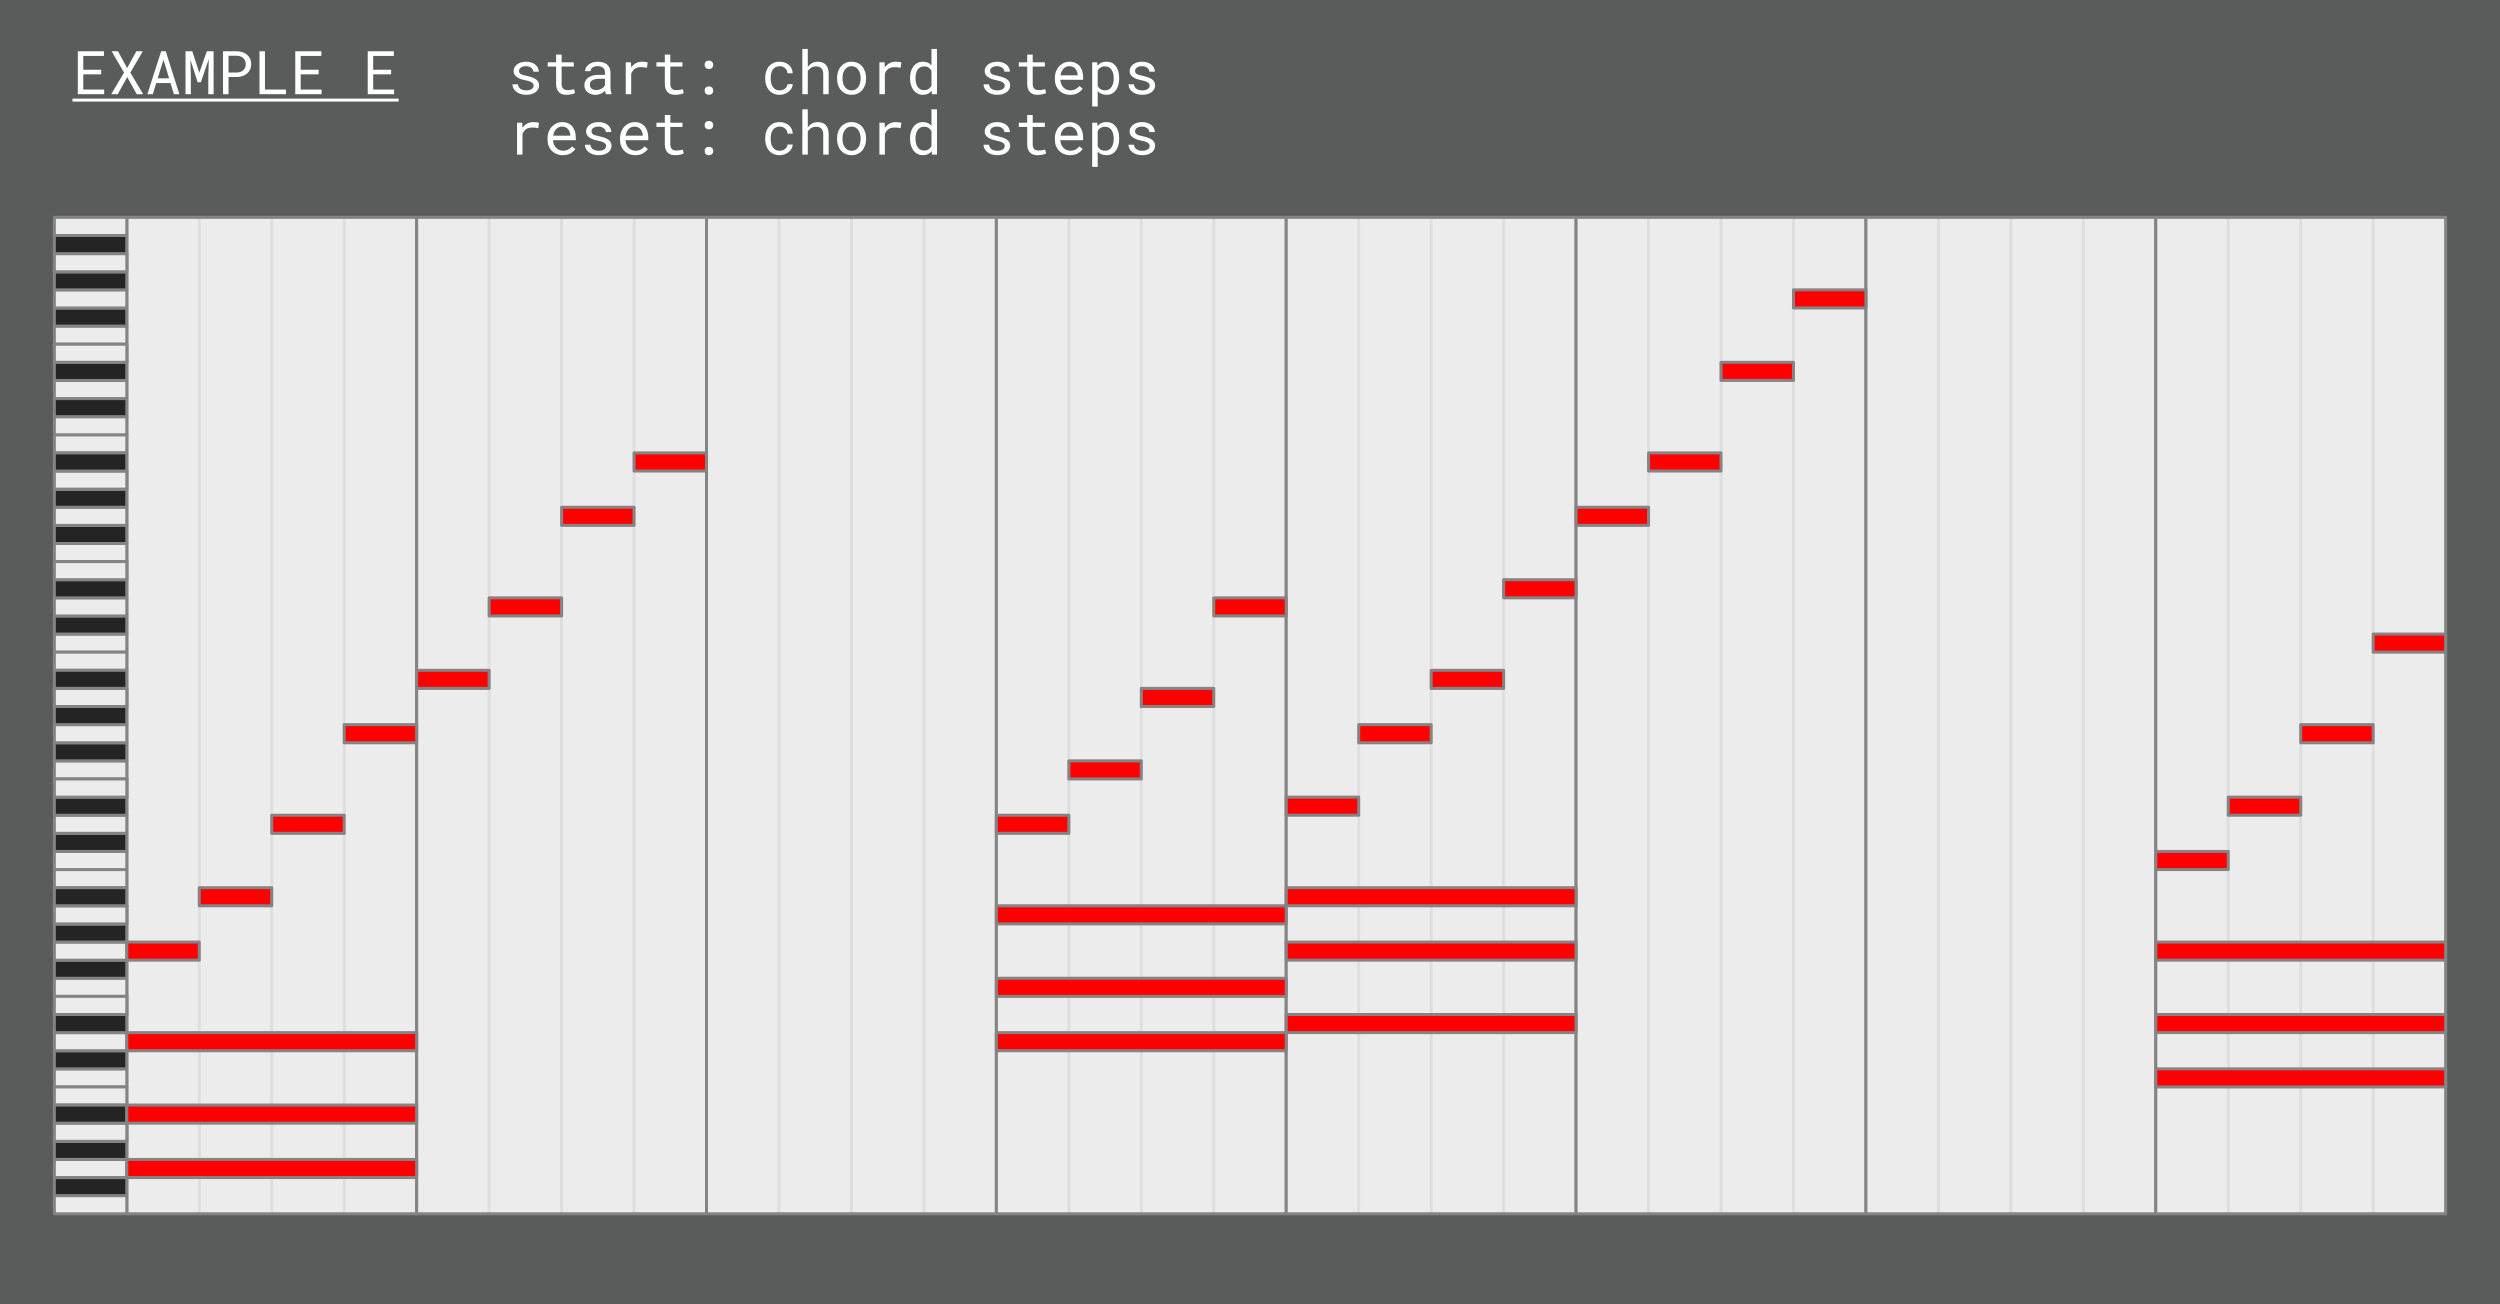 <?xml version="1.0" encoding="UTF-8" standalone="no"?>
<!DOCTYPE svg PUBLIC "-//W3C//DTD SVG 1.1//EN" "http://www.w3.org/Graphics/SVG/1.1/DTD/svg11.dtd">
<svg width="100%" height="100%" viewBox="0 0 414 216" version="1.1" xmlns="http://www.w3.org/2000/svg" xmlns:xlink="http://www.w3.org/1999/xlink" xml:space="preserve" xmlns:serif="http://www.serif.com/" style="fill-rule:evenodd;clip-rule:evenodd;stroke-linecap:round;stroke-linejoin:round;stroke-miterlimit:1.5;">
    <rect id="background--Rectangle-" serif:id="background (Rectangle)" x="-0" y="-0" width="414" height="216" style="fill:rgb(90,92,92);"/>
    <g id="Piano-grid" serif:id="Piano/grid">
        <g id="grid">
            <rect x="21" y="36" width="48" height="165" style="fill:rgb(236,236,236);stroke:rgb(133,132,132);stroke-width:0.5px;"/>
            <rect x="69" y="36" width="48" height="165" style="fill:rgb(236,236,236);stroke:rgb(133,132,132);stroke-width:0.5px;"/>
            <rect x="117" y="36" width="48" height="165" style="fill:rgb(236,236,236);stroke:rgb(133,132,132);stroke-width:0.5px;"/>
            <rect x="165" y="36" width="48" height="165" style="fill:rgb(236,236,236);stroke:rgb(133,132,132);stroke-width:0.5px;"/>
            <rect x="213" y="36" width="48" height="165" style="fill:rgb(236,236,236);stroke:rgb(133,132,132);stroke-width:0.5px;"/>
            <rect x="261" y="36" width="48" height="165" style="fill:rgb(236,236,236);stroke:rgb(133,132,132);stroke-width:0.5px;"/>
            <rect x="309" y="36" width="48" height="165" style="fill:rgb(236,236,236);stroke:rgb(133,132,132);stroke-width:0.5px;"/>
            <rect x="357" y="36" width="48" height="165" style="fill:rgb(236,236,236);stroke:rgb(133,132,132);stroke-width:0.5px;"/>
            <path d="M33,36L33,201" style="fill:none;stroke:rgb(133,132,132);stroke-opacity:0.14;stroke-width:0.5px;"/>
            <path d="M81,36L81,201" style="fill:none;stroke:rgb(133,132,132);stroke-opacity:0.14;stroke-width:0.5px;"/>
            <path d="M129,36L129,201" style="fill:none;stroke:rgb(133,132,132);stroke-opacity:0.14;stroke-width:0.5px;"/>
            <path d="M177,36L177,201" style="fill:none;stroke:rgb(133,132,132);stroke-opacity:0.14;stroke-width:0.5px;"/>
            <path d="M225,36L225,201" style="fill:none;stroke:rgb(133,132,132);stroke-opacity:0.14;stroke-width:0.5px;"/>
            <path d="M273,36L273,201" style="fill:none;stroke:rgb(133,132,132);stroke-opacity:0.14;stroke-width:0.5px;"/>
            <path d="M321,36L321,201" style="fill:none;stroke:rgb(133,132,132);stroke-opacity:0.14;stroke-width:0.5px;"/>
            <path d="M369,36L369,201" style="fill:none;stroke:rgb(133,132,132);stroke-opacity:0.14;stroke-width:0.5px;"/>
            <path d="M45,36L45,201" style="fill:none;stroke:rgb(133,132,132);stroke-opacity:0.14;stroke-width:0.5px;"/>
            <path d="M93,36L93,201" style="fill:none;stroke:rgb(133,132,132);stroke-opacity:0.14;stroke-width:0.5px;"/>
            <path d="M141,36L141,201" style="fill:none;stroke:rgb(133,132,132);stroke-opacity:0.14;stroke-width:0.5px;"/>
            <path d="M189,36L189,201" style="fill:none;stroke:rgb(133,132,132);stroke-opacity:0.14;stroke-width:0.5px;"/>
            <path d="M237,36L237,201" style="fill:none;stroke:rgb(133,132,132);stroke-opacity:0.14;stroke-width:0.5px;"/>
            <path d="M285,36L285,201" style="fill:none;stroke:rgb(133,132,132);stroke-opacity:0.14;stroke-width:0.5px;"/>
            <path d="M333,36L333,201" style="fill:none;stroke:rgb(133,132,132);stroke-opacity:0.14;stroke-width:0.5px;"/>
            <path d="M381,36L381,201" style="fill:none;stroke:rgb(133,132,132);stroke-opacity:0.14;stroke-width:0.5px;"/>
            <path d="M57,36L57,201" style="fill:none;stroke:rgb(133,132,132);stroke-opacity:0.14;stroke-width:0.5px;"/>
            <path d="M105,36L105,201" style="fill:none;stroke:rgb(133,132,132);stroke-opacity:0.14;stroke-width:0.5px;"/>
            <path d="M153,36L153,201" style="fill:none;stroke:rgb(133,132,132);stroke-opacity:0.14;stroke-width:0.5px;"/>
            <path d="M201,36L201,201" style="fill:none;stroke:rgb(133,132,132);stroke-opacity:0.14;stroke-width:0.5px;"/>
            <path d="M249,36L249,201" style="fill:none;stroke:rgb(133,132,132);stroke-opacity:0.14;stroke-width:0.5px;"/>
            <path d="M297,36L297,201" style="fill:none;stroke:rgb(133,132,132);stroke-opacity:0.14;stroke-width:0.5px;"/>
            <path d="M345,36L345,201" style="fill:none;stroke:rgb(133,132,132);stroke-opacity:0.14;stroke-width:0.5px;"/>
            <path d="M393,36L393,201" style="fill:none;stroke:rgb(133,132,132);stroke-opacity:0.14;stroke-width:0.5px;"/>
        </g>
        <g id="piano-roll" serif:id="piano roll">
            <rect x="9" y="105" width="12" height="3" style="fill:rgb(236,236,236);stroke:rgb(133,132,132);stroke-width:0.5px;"/>
            <rect x="9" y="102" width="12" height="3" style="fill:rgb(36,36,36);stroke:rgb(133,132,132);stroke-width:0.5px;"/>
            <rect x="9" y="99" width="12" height="3" style="fill:rgb(236,236,236);stroke:rgb(133,132,132);stroke-width:0.5px;"/>
            <rect x="9" y="93" width="12" height="3" style="fill:rgb(236,236,236);stroke:rgb(133,132,132);stroke-width:0.5px;"/>
            <rect x="9" y="96" width="12" height="3" style="fill:rgb(36,36,36);stroke:rgb(133,132,132);stroke-width:0.5px;"/>
            <rect x="9" y="90" width="12" height="3" style="fill:rgb(236,236,236);stroke:rgb(133,132,132);stroke-width:0.5px;"/>
            <rect x="9" y="87" width="12" height="3" style="fill:rgb(36,36,36);stroke:rgb(133,132,132);stroke-width:0.5px;"/>
            <rect x="9" y="84" width="12" height="3" style="fill:rgb(236,236,236);stroke:rgb(133,132,132);stroke-width:0.5px;"/>
            <rect x="9" y="81" width="12" height="3" style="fill:rgb(36,36,36);stroke:rgb(133,132,132);stroke-width:0.5px;"/>
            <rect x="9" y="78" width="12" height="3" style="fill:rgb(236,236,236);stroke:rgb(133,132,132);stroke-width:0.5px;"/>
            <rect x="9" y="93" width="12" height="3" style="fill:rgb(236,236,236);stroke:rgb(133,132,132);stroke-width:0.5px;"/>
            <rect x="9" y="78" width="12" height="3" style="fill:rgb(236,236,236);stroke:rgb(133,132,132);stroke-width:0.5px;"/>
            <rect x="9" y="72" width="12" height="3" style="fill:rgb(236,236,236);stroke:rgb(133,132,132);stroke-width:0.5px;"/>
            <rect x="9" y="75" width="12" height="3" style="fill:rgb(36,36,36);stroke:rgb(133,132,132);stroke-width:0.5px;"/>
            <rect x="9" y="69" width="12" height="3" style="fill:rgb(236,236,236);stroke:rgb(133,132,132);stroke-width:0.5px;"/>
            <rect x="9" y="66" width="12" height="3" style="fill:rgb(36,36,36);stroke:rgb(133,132,132);stroke-width:0.5px;"/>
            <rect x="9" y="63" width="12" height="3" style="fill:rgb(236,236,236);stroke:rgb(133,132,132);stroke-width:0.5px;"/>
            <rect x="9" y="57" width="12" height="3" style="fill:rgb(236,236,236);stroke:rgb(133,132,132);stroke-width:0.5px;"/>
            <rect x="9" y="60" width="12" height="3" style="fill:rgb(36,36,36);stroke:rgb(133,132,132);stroke-width:0.5px;"/>
            <rect x="9" y="54" width="12" height="3" style="fill:rgb(236,236,236);stroke:rgb(133,132,132);stroke-width:0.5px;"/>
            <rect x="9" y="51" width="12" height="3" style="fill:rgb(36,36,36);stroke:rgb(133,132,132);stroke-width:0.5px;"/>
            <rect x="9" y="48" width="12" height="3" style="fill:rgb(236,236,236);stroke:rgb(133,132,132);stroke-width:0.5px;"/>
            <rect x="9" y="45" width="12" height="3" style="fill:rgb(36,36,36);stroke:rgb(133,132,132);stroke-width:0.5px;"/>
            <rect x="9" y="42" width="12" height="3" style="fill:rgb(236,236,236);stroke:rgb(133,132,132);stroke-width:0.5px;"/>
            <rect x="9" y="57" width="12" height="3" style="fill:rgb(236,236,236);stroke:rgb(133,132,132);stroke-width:0.5px;"/>
            <rect x="9" y="42" width="12" height="3" style="fill:rgb(236,236,236);stroke:rgb(133,132,132);stroke-width:0.5px;"/>
            <rect x="9" y="36" width="12" height="3" style="fill:rgb(236,236,236);stroke:rgb(133,132,132);stroke-width:0.5px;"/>
            <rect x="9" y="39" width="12" height="3" style="fill:rgb(36,36,36);stroke:rgb(133,132,132);stroke-width:0.5px;"/>
            <rect x="9" y="177" width="12" height="3" style="fill:rgb(236,236,236);stroke:rgb(133,132,132);stroke-width:0.5px;"/>
            <rect x="9" y="174" width="12" height="3" style="fill:rgb(36,36,36);stroke:rgb(133,132,132);stroke-width:0.5px;"/>
            <rect x="9" y="171" width="12" height="3" style="fill:rgb(236,236,236);stroke:rgb(133,132,132);stroke-width:0.5px;"/>
            <rect x="9" y="165" width="12" height="3" style="fill:rgb(236,236,236);stroke:rgb(133,132,132);stroke-width:0.5px;"/>
            <rect x="9" y="168" width="12" height="3" style="fill:rgb(36,36,36);stroke:rgb(133,132,132);stroke-width:0.5px;"/>
            <rect x="9" y="162" width="12" height="3" style="fill:rgb(236,236,236);stroke:rgb(133,132,132);stroke-width:0.5px;"/>
            <rect x="9" y="159" width="12" height="3" style="fill:rgb(36,36,36);stroke:rgb(133,132,132);stroke-width:0.5px;"/>
            <rect x="9" y="156" width="12" height="3" style="fill:rgb(236,236,236);stroke:rgb(133,132,132);stroke-width:0.5px;"/>
            <rect x="9" y="153" width="12" height="3" style="fill:rgb(36,36,36);stroke:rgb(133,132,132);stroke-width:0.5px;"/>
            <rect x="9" y="150" width="12" height="3" style="fill:rgb(236,236,236);stroke:rgb(133,132,132);stroke-width:0.5px;"/>
            <rect x="9" y="165" width="12" height="3" style="fill:rgb(236,236,236);stroke:rgb(133,132,132);stroke-width:0.5px;"/>
            <rect x="9" y="150" width="12" height="3" style="fill:rgb(236,236,236);stroke:rgb(133,132,132);stroke-width:0.5px;"/>
            <rect x="9" y="144" width="12" height="3" style="fill:rgb(236,236,236);stroke:rgb(133,132,132);stroke-width:0.5px;"/>
            <rect x="9" y="147" width="12" height="3" style="fill:rgb(36,36,36);stroke:rgb(133,132,132);stroke-width:0.5px;"/>
            <rect x="9" y="141" width="12" height="3" style="fill:rgb(236,236,236);stroke:rgb(133,132,132);stroke-width:0.5px;"/>
            <rect x="9" y="138" width="12" height="3" style="fill:rgb(36,36,36);stroke:rgb(133,132,132);stroke-width:0.5px;"/>
            <rect x="9" y="135" width="12" height="3" style="fill:rgb(236,236,236);stroke:rgb(133,132,132);stroke-width:0.5px;"/>
            <rect x="9" y="129" width="12" height="3" style="fill:rgb(236,236,236);stroke:rgb(133,132,132);stroke-width:0.5px;"/>
            <rect x="9" y="132" width="12" height="3" style="fill:rgb(36,36,36);stroke:rgb(133,132,132);stroke-width:0.5px;"/>
            <rect x="9" y="126" width="12" height="3" style="fill:rgb(236,236,236);stroke:rgb(133,132,132);stroke-width:0.5px;"/>
            <rect x="9" y="123" width="12" height="3" style="fill:rgb(36,36,36);stroke:rgb(133,132,132);stroke-width:0.5px;"/>
            <rect x="9" y="120" width="12" height="3" style="fill:rgb(236,236,236);stroke:rgb(133,132,132);stroke-width:0.5px;"/>
            <rect x="9" y="117" width="12" height="3" style="fill:rgb(36,36,36);stroke:rgb(133,132,132);stroke-width:0.5px;"/>
            <rect x="9" y="114" width="12" height="3" style="fill:rgb(236,236,236);stroke:rgb(133,132,132);stroke-width:0.5px;"/>
            <rect x="9" y="129" width="12" height="3" style="fill:rgb(236,236,236);stroke:rgb(133,132,132);stroke-width:0.5px;"/>
            <rect x="9" y="114" width="12" height="3" style="fill:rgb(236,236,236);stroke:rgb(133,132,132);stroke-width:0.5px;"/>
            <rect x="9" y="108" width="12" height="3" style="fill:rgb(236,236,236);stroke:rgb(133,132,132);stroke-width:0.5px;"/>
            <rect x="9" y="111" width="12" height="3" style="fill:rgb(36,36,36);stroke:rgb(133,132,132);stroke-width:0.5px;"/>
            <rect x="9" y="198" width="12" height="3" style="fill:rgb(236,236,236);stroke:rgb(133,132,132);stroke-width:0.5px;"/>
            <rect x="9" y="195" width="12" height="3" style="fill:rgb(36,36,36);stroke:rgb(133,132,132);stroke-width:0.5px;"/>
            <rect x="9" y="192" width="12" height="3" style="fill:rgb(236,236,236);stroke:rgb(133,132,132);stroke-width:0.5px;"/>
            <rect x="9" y="189" width="12" height="3" style="fill:rgb(36,36,36);stroke:rgb(133,132,132);stroke-width:0.5px;"/>
            <rect x="9" y="186" width="12" height="3" style="fill:rgb(236,236,236);stroke:rgb(133,132,132);stroke-width:0.5px;"/>
            <rect x="9" y="186" width="12" height="3" style="fill:rgb(236,236,236);stroke:rgb(133,132,132);stroke-width:0.5px;"/>
            <rect x="9" y="180" width="12" height="3" style="fill:rgb(236,236,236);stroke:rgb(133,132,132);stroke-width:0.5px;"/>
            <rect x="9" y="183" width="12" height="3" style="fill:rgb(36,36,36);stroke:rgb(133,132,132);stroke-width:0.5px;"/>
        </g>
    </g>
    <g id="E-chord-chord" serif:id="E chord/chord">
        <rect x="21" y="192" width="48" height="3" style="fill:rgb(255,0,0);stroke:rgb(133,132,132);stroke-width:0.5px;"/>
        <rect x="165" y="171" width="48" height="3" style="fill:rgb(255,0,0);stroke:rgb(133,132,132);stroke-width:0.5px;"/>
        <rect x="357" y="177" width="48" height="3" style="fill:rgb(255,0,0);stroke:rgb(133,132,132);stroke-width:0.5px;"/>
        <rect x="213" y="168" width="48" height="3" style="fill:rgb(255,0,0);stroke:rgb(133,132,132);stroke-width:0.5px;"/>
        <rect x="21" y="183" width="48" height="3" style="fill:rgb(255,0,0);stroke:rgb(133,132,132);stroke-width:0.5px;"/>
        <rect x="165" y="162" width="48" height="3" style="fill:rgb(255,0,0);stroke:rgb(133,132,132);stroke-width:0.5px;"/>
        <rect x="357" y="168" width="48" height="3" style="fill:rgb(255,0,0);stroke:rgb(133,132,132);stroke-width:0.5px;"/>
        <rect x="213" y="156" width="48" height="3" style="fill:rgb(255,0,0);stroke:rgb(133,132,132);stroke-width:0.5px;"/>
        <rect x="21" y="171" width="48" height="3" style="fill:rgb(255,0,0);stroke:rgb(133,132,132);stroke-width:0.5px;"/>
        <rect x="21" y="156" width="12" height="3" style="fill:rgb(255,0,0);stroke:rgb(133,132,132);stroke-width:0.5px;"/>
        <rect x="69" y="111" width="12" height="3" style="fill:rgb(255,0,0);stroke:rgb(133,132,132);stroke-width:0.5px;"/>
        <rect x="261" y="84" width="12" height="3" style="fill:rgb(255,0,0);stroke:rgb(133,132,132);stroke-width:0.5px;"/>
        <rect x="33" y="147" width="12" height="3" style="fill:rgb(255,0,0);stroke:rgb(133,132,132);stroke-width:0.5px;"/>
        <rect x="81" y="99" width="12" height="3" style="fill:rgb(255,0,0);stroke:rgb(133,132,132);stroke-width:0.5px;"/>
        <rect x="273" y="75" width="12" height="3" style="fill:rgb(255,0,0);stroke:rgb(133,132,132);stroke-width:0.5px;"/>
        <rect x="45" y="135" width="12" height="3" style="fill:rgb(255,0,0);stroke:rgb(133,132,132);stroke-width:0.5px;"/>
        <rect x="93" y="84" width="12" height="3" style="fill:rgb(255,0,0);stroke:rgb(133,132,132);stroke-width:0.5px;"/>
        <rect x="285" y="60" width="12" height="3" style="fill:rgb(255,0,0);stroke:rgb(133,132,132);stroke-width:0.5px;"/>
        <rect x="57" y="120" width="12" height="3" style="fill:rgb(255,0,0);stroke:rgb(133,132,132);stroke-width:0.5px;"/>
        <rect x="105" y="75" width="12" height="3" style="fill:rgb(255,0,0);stroke:rgb(133,132,132);stroke-width:0.5px;"/>
        <rect x="297" y="48" width="12" height="3" style="fill:rgb(255,0,0);stroke:rgb(133,132,132);stroke-width:0.5px;"/>
        <rect x="165" y="135" width="12" height="3" style="fill:rgb(255,0,0);stroke:rgb(133,132,132);stroke-width:0.5px;"/>
        <rect x="177" y="126" width="12" height="3" style="fill:rgb(255,0,0);stroke:rgb(133,132,132);stroke-width:0.5px;"/>
        <rect x="189" y="114" width="12" height="3" style="fill:rgb(255,0,0);stroke:rgb(133,132,132);stroke-width:0.5px;"/>
        <rect x="201" y="99" width="12" height="3" style="fill:rgb(255,0,0);stroke:rgb(133,132,132);stroke-width:0.5px;"/>
        <rect x="213" y="132" width="12" height="3" style="fill:rgb(255,0,0);stroke:rgb(133,132,132);stroke-width:0.5px;"/>
        <rect x="225" y="120" width="12" height="3" style="fill:rgb(255,0,0);stroke:rgb(133,132,132);stroke-width:0.5px;"/>
        <rect x="237" y="111" width="12" height="3" style="fill:rgb(255,0,0);stroke:rgb(133,132,132);stroke-width:0.5px;"/>
        <rect x="249" y="96" width="12" height="3" style="fill:rgb(255,0,0);stroke:rgb(133,132,132);stroke-width:0.5px;"/>
        <rect x="357" y="141" width="12" height="3" style="fill:rgb(255,0,0);stroke:rgb(133,132,132);stroke-width:0.5px;"/>
        <rect x="369" y="132" width="12" height="3" style="fill:rgb(255,0,0);stroke:rgb(133,132,132);stroke-width:0.5px;"/>
        <rect x="381" y="120" width="12" height="3" style="fill:rgb(255,0,0);stroke:rgb(133,132,132);stroke-width:0.5px;"/>
        <rect x="393" y="105" width="12" height="3" style="fill:rgb(255,0,0);stroke:rgb(133,132,132);stroke-width:0.5px;"/>
        <rect x="165" y="150" width="48" height="3" style="fill:rgb(255,0,0);stroke:rgb(133,132,132);stroke-width:0.5px;"/>
        <rect x="357" y="156" width="48" height="3" style="fill:rgb(255,0,0);stroke:rgb(133,132,132);stroke-width:0.5px;"/>
        <rect x="213" y="147" width="48" height="3" style="fill:rgb(255,0,0);stroke:rgb(133,132,132);stroke-width:0.5px;"/>
        <g transform="matrix(1,0,0,1,30.635,-177.873)">
            <g transform="matrix(10,0,0,10,-18.635,193.473)">
                <path d="M0.476,-0.329L0.476,-0.405L0.179,-0.405L0.179,-0.634L0.521,-0.634L0.521,-0.711L0.089,-0.711L0.089,-0L0.525,-0L0.525,-0.077L0.179,-0.077L0.179,-0.329L0.476,-0.329Z" style="fill:white;fill-rule:nonzero;"/>
            </g>
            <g transform="matrix(10,0,0,10,-12.634,193.473)">
                <path d="M0.305,-0.432L0.154,-0.711L0.048,-0.711L0.254,-0.358L0.042,-0L0.149,-0L0.307,-0.284L0.464,-0L0.57,-0L0.358,-0.358L0.565,-0.711L0.458,-0.711L0.305,-0.432Z" style="fill:white;fill-rule:nonzero;"/>
            </g>
            <g transform="matrix(10,0,0,10,-6.633,193.473)">
                <path d="M0.424,-0.184L0.48,-0L0.57,-0L0.345,-0.711L0.269,-0.711L0.04,-0L0.13,-0L0.187,-0.184L0.424,-0.184ZM0.211,-0.263L0.307,-0.571L0.4,-0.263L0.211,-0.263Z" style="fill:white;fill-rule:nonzero;"/>
            </g>
            <g transform="matrix(10,0,0,10,-0.632,193.473)">
                <path d="M0.184,-0.711L0.072,-0.711L0.072,-0L0.16,-0L0.16,-0.284L0.153,-0.57L0.273,-0.198L0.325,-0.198L0.457,-0.581L0.449,-0.284L0.449,-0L0.537,-0L0.537,-0.711L0.425,-0.711L0.3,-0.355L0.184,-0.711Z" style="fill:white;fill-rule:nonzero;"/>
            </g>
            <g transform="matrix(10,0,0,10,5.369,193.473)">
                <path d="M0.184,-0.285L0.324,-0.285C0.356,-0.285 0.386,-0.29 0.414,-0.3C0.443,-0.309 0.468,-0.323 0.489,-0.341C0.511,-0.359 0.528,-0.381 0.54,-0.407C0.553,-0.433 0.559,-0.463 0.559,-0.498C0.559,-0.532 0.553,-0.562 0.54,-0.588C0.528,-0.615 0.511,-0.637 0.489,-0.655C0.468,-0.673 0.443,-0.686 0.414,-0.696C0.386,-0.705 0.356,-0.71 0.324,-0.711L0.093,-0.711L0.093,-0L0.184,-0L0.184,-0.285ZM0.184,-0.359L0.184,-0.637L0.324,-0.637C0.345,-0.636 0.364,-0.633 0.382,-0.626C0.399,-0.62 0.415,-0.611 0.428,-0.599C0.44,-0.587 0.45,-0.572 0.458,-0.555C0.465,-0.537 0.469,-0.518 0.469,-0.497C0.469,-0.475 0.465,-0.456 0.458,-0.439C0.45,-0.422 0.44,-0.408 0.427,-0.396C0.414,-0.385 0.399,-0.376 0.381,-0.369C0.364,-0.363 0.345,-0.36 0.324,-0.359L0.184,-0.359Z" style="fill:white;fill-rule:nonzero;"/>
            </g>
            <g transform="matrix(10,0,0,10,11.37,193.473)">
                <path d="M0.187,-0.077L0.187,-0.711L0.097,-0.711L0.097,-0L0.535,-0L0.535,-0.077L0.187,-0.077Z" style="fill:white;fill-rule:nonzero;"/>
            </g>
            <g transform="matrix(10,0,0,10,17.371,193.473)">
                <path d="M0.476,-0.329L0.476,-0.405L0.179,-0.405L0.179,-0.634L0.521,-0.634L0.521,-0.711L0.089,-0.711L0.089,-0L0.525,-0L0.525,-0.077L0.179,-0.077L0.179,-0.329L0.476,-0.329Z" style="fill:white;fill-rule:nonzero;"/>
            </g>
            <g transform="matrix(10,0,0,10,29.373,193.473)">
                <path d="M0.476,-0.329L0.476,-0.405L0.179,-0.405L0.179,-0.634L0.521,-0.634L0.521,-0.711L0.089,-0.711L0.089,-0L0.525,-0L0.525,-0.077L0.179,-0.077L0.179,-0.329L0.476,-0.329Z" style="fill:white;fill-rule:nonzero;"/>
            </g>
            <g transform="matrix(10,0,0,10,53.377,193.473)">
                <path d="M0.436,-0.14C0.436,-0.132 0.434,-0.124 0.431,-0.116C0.428,-0.109 0.423,-0.102 0.417,-0.096C0.407,-0.086 0.393,-0.078 0.375,-0.072C0.357,-0.066 0.336,-0.063 0.312,-0.063C0.297,-0.063 0.281,-0.065 0.266,-0.068C0.25,-0.072 0.236,-0.077 0.223,-0.085C0.21,-0.093 0.199,-0.103 0.191,-0.116C0.182,-0.128 0.177,-0.144 0.176,-0.163L0.085,-0.163C0.085,-0.14 0.091,-0.118 0.101,-0.098C0.111,-0.077 0.126,-0.059 0.146,-0.043C0.165,-0.027 0.188,-0.014 0.216,-0.005C0.244,0.005 0.276,0.01 0.312,0.01C0.343,0.01 0.372,0.006 0.398,-0.001C0.425,-0.009 0.447,-0.02 0.466,-0.033C0.485,-0.047 0.5,-0.063 0.51,-0.083C0.521,-0.102 0.526,-0.123 0.526,-0.146C0.526,-0.168 0.522,-0.188 0.512,-0.204C0.503,-0.221 0.49,-0.235 0.472,-0.248C0.455,-0.26 0.433,-0.271 0.407,-0.28C0.382,-0.289 0.352,-0.297 0.32,-0.304C0.295,-0.309 0.275,-0.314 0.259,-0.319C0.242,-0.324 0.23,-0.33 0.22,-0.336C0.21,-0.343 0.204,-0.35 0.2,-0.358C0.196,-0.367 0.194,-0.376 0.194,-0.386C0.194,-0.396 0.196,-0.406 0.201,-0.416C0.206,-0.425 0.213,-0.433 0.223,-0.44C0.233,-0.448 0.245,-0.453 0.259,-0.458C0.274,-0.462 0.29,-0.464 0.31,-0.464C0.328,-0.464 0.345,-0.461 0.36,-0.456C0.374,-0.451 0.387,-0.444 0.397,-0.436C0.408,-0.427 0.416,-0.417 0.422,-0.406C0.428,-0.396 0.431,-0.384 0.431,-0.373L0.521,-0.373C0.521,-0.396 0.516,-0.418 0.506,-0.438C0.496,-0.458 0.482,-0.475 0.464,-0.49C0.446,-0.505 0.424,-0.517 0.397,-0.525C0.371,-0.534 0.342,-0.538 0.31,-0.538C0.279,-0.538 0.252,-0.534 0.226,-0.526C0.201,-0.518 0.179,-0.507 0.161,-0.493C0.143,-0.479 0.129,-0.462 0.119,-0.444C0.109,-0.425 0.104,-0.405 0.104,-0.383C0.104,-0.361 0.108,-0.342 0.118,-0.326C0.128,-0.309 0.142,-0.295 0.16,-0.283C0.177,-0.271 0.198,-0.26 0.223,-0.251C0.248,-0.243 0.276,-0.235 0.306,-0.229C0.331,-0.224 0.352,-0.219 0.368,-0.213C0.385,-0.207 0.398,-0.2 0.408,-0.193C0.418,-0.186 0.425,-0.178 0.43,-0.169C0.434,-0.161 0.436,-0.151 0.436,-0.14Z" style="fill:white;fill-rule:nonzero;"/>
            </g>
            <g transform="matrix(10,0,0,10,59.378,193.473)">
                <path d="M0.299,-0.656L0.208,-0.656L0.208,-0.528L0.069,-0.528L0.069,-0.458L0.208,-0.458L0.208,-0.171C0.208,-0.139 0.212,-0.111 0.221,-0.088C0.23,-0.065 0.241,-0.047 0.256,-0.032C0.271,-0.018 0.289,-0.007 0.309,-0C0.33,0.006 0.352,0.01 0.375,0.01C0.389,0.01 0.403,0.009 0.417,0.008C0.431,0.007 0.445,0.005 0.458,0.002C0.47,-0 0.482,-0.003 0.493,-0.007C0.503,-0.01 0.513,-0.014 0.52,-0.019L0.507,-0.083C0.502,-0.081 0.495,-0.08 0.486,-0.078C0.477,-0.076 0.468,-0.074 0.458,-0.073C0.448,-0.071 0.438,-0.07 0.428,-0.069C0.417,-0.067 0.407,-0.067 0.397,-0.067C0.384,-0.067 0.372,-0.069 0.36,-0.072C0.348,-0.075 0.337,-0.081 0.328,-0.089C0.319,-0.097 0.312,-0.107 0.307,-0.121C0.301,-0.134 0.299,-0.151 0.299,-0.171L0.299,-0.458L0.5,-0.458L0.5,-0.528L0.299,-0.528L0.299,-0.656Z" style="fill:white;fill-rule:nonzero;"/>
            </g>
            <g transform="matrix(10,0,0,10,65.379,193.473)">
                <path d="M0.432,-0L0.526,-0L0.526,-0.008C0.521,-0.022 0.516,-0.04 0.513,-0.059C0.509,-0.079 0.508,-0.098 0.508,-0.115L0.508,-0.361C0.508,-0.39 0.502,-0.416 0.492,-0.438C0.481,-0.461 0.466,-0.479 0.448,-0.494C0.429,-0.509 0.407,-0.52 0.381,-0.527C0.355,-0.534 0.327,-0.538 0.297,-0.538C0.264,-0.538 0.235,-0.534 0.209,-0.524C0.183,-0.515 0.161,-0.503 0.144,-0.489C0.125,-0.474 0.111,-0.457 0.102,-0.438C0.092,-0.42 0.087,-0.401 0.087,-0.382L0.178,-0.382C0.178,-0.393 0.18,-0.404 0.186,-0.414C0.191,-0.424 0.199,-0.433 0.208,-0.44C0.218,-0.448 0.23,-0.454 0.244,-0.458C0.259,-0.463 0.275,-0.465 0.292,-0.465C0.312,-0.465 0.329,-0.463 0.344,-0.458C0.36,-0.453 0.373,-0.446 0.384,-0.438C0.395,-0.428 0.403,-0.417 0.409,-0.405C0.415,-0.392 0.417,-0.378 0.417,-0.362L0.417,-0.32L0.319,-0.32C0.282,-0.32 0.249,-0.317 0.219,-0.31C0.189,-0.302 0.164,-0.292 0.143,-0.277C0.121,-0.263 0.105,-0.244 0.094,-0.223C0.082,-0.201 0.076,-0.175 0.076,-0.146C0.076,-0.124 0.08,-0.104 0.089,-0.085C0.098,-0.066 0.11,-0.049 0.126,-0.036C0.142,-0.022 0.161,-0.011 0.183,-0.002C0.206,0.006 0.231,0.01 0.259,0.01C0.277,0.01 0.293,0.008 0.308,0.004C0.323,0.001 0.338,-0.004 0.352,-0.01C0.365,-0.016 0.377,-0.024 0.388,-0.032C0.4,-0.04 0.41,-0.049 0.419,-0.058C0.42,-0.047 0.421,-0.036 0.424,-0.026C0.426,-0.015 0.429,-0.007 0.432,-0ZM0.272,-0.069C0.255,-0.069 0.239,-0.071 0.226,-0.076C0.213,-0.08 0.202,-0.087 0.193,-0.095C0.184,-0.103 0.177,-0.112 0.173,-0.123C0.169,-0.134 0.167,-0.146 0.167,-0.159C0.167,-0.173 0.169,-0.185 0.174,-0.196C0.179,-0.207 0.187,-0.216 0.196,-0.224C0.21,-0.235 0.228,-0.243 0.252,-0.248C0.275,-0.254 0.302,-0.256 0.333,-0.256L0.417,-0.256L0.417,-0.149C0.412,-0.139 0.405,-0.129 0.396,-0.119C0.387,-0.11 0.376,-0.101 0.364,-0.094C0.351,-0.086 0.337,-0.08 0.322,-0.076C0.306,-0.071 0.29,-0.069 0.272,-0.069Z" style="fill:white;fill-rule:nonzero;"/>
            </g>
            <g transform="matrix(10,0,0,10,71.379,193.473)">
                <path d="M0.431,-0.538C0.393,-0.538 0.358,-0.53 0.328,-0.513C0.298,-0.496 0.272,-0.473 0.251,-0.444L0.25,-0.458L0.247,-0.528L0.161,-0.528L0.161,-0L0.251,-0L0.251,-0.339C0.257,-0.355 0.265,-0.37 0.274,-0.383C0.283,-0.396 0.293,-0.407 0.305,-0.417C0.319,-0.427 0.334,-0.435 0.352,-0.44C0.37,-0.446 0.39,-0.448 0.412,-0.448C0.429,-0.448 0.446,-0.447 0.462,-0.446C0.477,-0.444 0.494,-0.441 0.512,-0.437L0.524,-0.525C0.515,-0.529 0.501,-0.532 0.483,-0.535C0.465,-0.537 0.448,-0.538 0.431,-0.538Z" style="fill:white;fill-rule:nonzero;"/>
            </g>
            <g transform="matrix(10,0,0,10,77.38,193.473)">
                <path d="M0.299,-0.656L0.208,-0.656L0.208,-0.528L0.069,-0.528L0.069,-0.458L0.208,-0.458L0.208,-0.171C0.208,-0.139 0.212,-0.111 0.221,-0.088C0.23,-0.065 0.241,-0.047 0.256,-0.032C0.271,-0.018 0.289,-0.007 0.309,-0C0.33,0.006 0.352,0.01 0.375,0.01C0.389,0.01 0.403,0.009 0.417,0.008C0.431,0.007 0.445,0.005 0.458,0.002C0.47,-0 0.482,-0.003 0.493,-0.007C0.503,-0.01 0.513,-0.014 0.52,-0.019L0.507,-0.083C0.502,-0.081 0.495,-0.08 0.486,-0.078C0.477,-0.076 0.468,-0.074 0.458,-0.073C0.448,-0.071 0.438,-0.07 0.428,-0.069C0.417,-0.067 0.407,-0.067 0.397,-0.067C0.384,-0.067 0.372,-0.069 0.36,-0.072C0.348,-0.075 0.337,-0.081 0.328,-0.089C0.319,-0.097 0.312,-0.107 0.307,-0.121C0.301,-0.134 0.299,-0.151 0.299,-0.171L0.299,-0.458L0.5,-0.458L0.5,-0.528L0.299,-0.528L0.299,-0.656Z" style="fill:white;fill-rule:nonzero;"/>
            </g>
            <g transform="matrix(10,0,0,10,83.382,193.473)">
                <path d="M0.267,-0.059C0.267,-0.04 0.273,-0.024 0.284,-0.01C0.296,0.003 0.314,0.009 0.337,0.009C0.361,0.009 0.378,0.003 0.391,-0.01C0.403,-0.023 0.409,-0.039 0.409,-0.059C0.409,-0.078 0.403,-0.095 0.391,-0.108C0.379,-0.122 0.361,-0.128 0.337,-0.128C0.314,-0.128 0.296,-0.122 0.284,-0.108C0.272,-0.094 0.267,-0.078 0.267,-0.059ZM0.267,-0.486C0.267,-0.467 0.273,-0.451 0.284,-0.438C0.296,-0.425 0.314,-0.418 0.337,-0.418C0.361,-0.418 0.378,-0.425 0.391,-0.438C0.403,-0.451 0.409,-0.467 0.409,-0.486C0.409,-0.506 0.403,-0.522 0.391,-0.536C0.379,-0.549 0.361,-0.556 0.337,-0.556C0.314,-0.556 0.296,-0.549 0.284,-0.536C0.272,-0.522 0.267,-0.506 0.267,-0.486Z" style="fill:white;fill-rule:nonzero;"/>
            </g>
            <g transform="matrix(10,0,0,10,95.383,193.473)">
                <path d="M0.31,-0.063C0.282,-0.063 0.258,-0.069 0.239,-0.08C0.22,-0.092 0.205,-0.106 0.193,-0.125C0.182,-0.142 0.173,-0.163 0.168,-0.185C0.163,-0.208 0.161,-0.231 0.161,-0.254L0.161,-0.274C0.161,-0.297 0.163,-0.32 0.168,-0.342C0.173,-0.365 0.182,-0.385 0.193,-0.403C0.205,-0.421 0.22,-0.436 0.24,-0.447C0.259,-0.458 0.282,-0.464 0.31,-0.464C0.328,-0.464 0.345,-0.461 0.361,-0.455C0.377,-0.448 0.39,-0.44 0.402,-0.429C0.413,-0.418 0.422,-0.406 0.429,-0.392C0.436,-0.378 0.439,-0.363 0.439,-0.347L0.525,-0.347C0.525,-0.373 0.52,-0.398 0.509,-0.422C0.498,-0.445 0.483,-0.466 0.464,-0.483C0.445,-0.5 0.422,-0.513 0.396,-0.523C0.37,-0.533 0.341,-0.538 0.31,-0.538C0.27,-0.538 0.235,-0.531 0.205,-0.517C0.175,-0.502 0.15,-0.483 0.13,-0.459C0.11,-0.435 0.095,-0.406 0.085,-0.375C0.075,-0.343 0.07,-0.309 0.07,-0.274L0.07,-0.254C0.07,-0.219 0.075,-0.185 0.085,-0.154C0.095,-0.122 0.11,-0.094 0.13,-0.07C0.15,-0.045 0.175,-0.026 0.205,-0.012C0.235,0.003 0.27,0.01 0.31,0.01C0.338,0.01 0.365,0.005 0.391,-0.005C0.416,-0.014 0.439,-0.027 0.459,-0.043C0.479,-0.059 0.495,-0.078 0.507,-0.099C0.518,-0.121 0.525,-0.143 0.525,-0.167L0.439,-0.167C0.439,-0.152 0.435,-0.138 0.428,-0.126C0.421,-0.113 0.411,-0.102 0.399,-0.093C0.387,-0.084 0.373,-0.076 0.358,-0.071C0.342,-0.066 0.326,-0.063 0.31,-0.063Z" style="fill:white;fill-rule:nonzero;"/>
            </g>
            <g transform="matrix(10,0,0,10,101.384,193.473)">
                <path d="M0.175,-0.45L0.175,-0.75L0.085,-0.75L0.085,-0L0.175,-0L0.175,-0.384C0.182,-0.394 0.189,-0.404 0.198,-0.412C0.206,-0.421 0.215,-0.429 0.225,-0.435C0.237,-0.444 0.25,-0.45 0.265,-0.455C0.28,-0.459 0.295,-0.461 0.312,-0.461C0.331,-0.462 0.349,-0.459 0.364,-0.453C0.38,-0.448 0.392,-0.439 0.402,-0.428C0.412,-0.417 0.419,-0.404 0.424,-0.388C0.429,-0.373 0.431,-0.354 0.431,-0.333L0.431,-0L0.521,-0L0.521,-0.333C0.521,-0.368 0.517,-0.399 0.509,-0.425C0.5,-0.45 0.488,-0.472 0.472,-0.489C0.456,-0.506 0.436,-0.518 0.414,-0.526C0.391,-0.534 0.366,-0.538 0.338,-0.538C0.317,-0.538 0.297,-0.535 0.279,-0.529C0.26,-0.523 0.243,-0.514 0.227,-0.503C0.217,-0.496 0.208,-0.488 0.199,-0.479C0.19,-0.47 0.182,-0.46 0.175,-0.45Z" style="fill:white;fill-rule:nonzero;"/>
            </g>
            <g transform="matrix(10,0,0,10,107.385,193.473)">
                <path d="M0.06,-0.269L0.06,-0.258C0.06,-0.22 0.065,-0.185 0.076,-0.152C0.087,-0.12 0.103,-0.091 0.124,-0.067C0.145,-0.043 0.17,-0.024 0.199,-0.011C0.229,0.003 0.263,0.01 0.3,0.01C0.337,0.01 0.371,0.003 0.4,-0.011C0.43,-0.024 0.455,-0.043 0.476,-0.067C0.497,-0.091 0.512,-0.12 0.523,-0.152C0.535,-0.185 0.54,-0.22 0.54,-0.258L0.54,-0.269C0.54,-0.307 0.535,-0.343 0.523,-0.375C0.512,-0.408 0.497,-0.436 0.476,-0.46C0.455,-0.485 0.43,-0.503 0.4,-0.517C0.37,-0.531 0.337,-0.538 0.299,-0.538C0.262,-0.538 0.229,-0.531 0.199,-0.517C0.17,-0.503 0.145,-0.485 0.124,-0.46C0.103,-0.436 0.087,-0.408 0.076,-0.375C0.065,-0.343 0.06,-0.307 0.06,-0.269ZM0.15,-0.258L0.15,-0.269C0.15,-0.295 0.153,-0.319 0.159,-0.343C0.165,-0.367 0.175,-0.387 0.188,-0.405C0.2,-0.423 0.215,-0.437 0.234,-0.448C0.252,-0.459 0.274,-0.464 0.299,-0.464C0.324,-0.464 0.346,-0.459 0.365,-0.448C0.384,-0.437 0.399,-0.423 0.412,-0.405C0.424,-0.387 0.434,-0.367 0.44,-0.343C0.447,-0.319 0.45,-0.295 0.45,-0.269L0.45,-0.258C0.45,-0.232 0.447,-0.207 0.44,-0.184C0.434,-0.16 0.425,-0.139 0.413,-0.122C0.4,-0.104 0.384,-0.09 0.365,-0.079C0.347,-0.069 0.325,-0.063 0.3,-0.063C0.275,-0.063 0.253,-0.069 0.234,-0.079C0.215,-0.09 0.2,-0.104 0.188,-0.122C0.175,-0.139 0.165,-0.16 0.159,-0.184C0.153,-0.207 0.15,-0.232 0.15,-0.258Z" style="fill:white;fill-rule:nonzero;"/>
            </g>
            <g transform="matrix(10,0,0,10,113.386,193.473)">
                <path d="M0.431,-0.538C0.393,-0.538 0.358,-0.53 0.328,-0.513C0.298,-0.496 0.272,-0.473 0.251,-0.444L0.25,-0.458L0.247,-0.528L0.161,-0.528L0.161,-0L0.251,-0L0.251,-0.339C0.257,-0.355 0.265,-0.37 0.274,-0.383C0.283,-0.396 0.293,-0.407 0.305,-0.417C0.319,-0.427 0.334,-0.435 0.352,-0.44C0.37,-0.446 0.39,-0.448 0.412,-0.448C0.429,-0.448 0.446,-0.447 0.462,-0.446C0.477,-0.444 0.494,-0.441 0.512,-0.437L0.524,-0.525C0.515,-0.529 0.501,-0.532 0.483,-0.535C0.465,-0.537 0.448,-0.538 0.431,-0.538Z" style="fill:white;fill-rule:nonzero;"/>
            </g>
            <g transform="matrix(10,0,0,10,119.387,193.473)">
                <path d="M0.068,-0.269L0.068,-0.258C0.068,-0.221 0.073,-0.185 0.083,-0.153C0.093,-0.12 0.107,-0.091 0.125,-0.067C0.144,-0.043 0.166,-0.024 0.192,-0.011C0.218,0.003 0.246,0.01 0.278,0.01C0.311,0.01 0.339,0.004 0.364,-0.007C0.388,-0.018 0.409,-0.034 0.427,-0.056L0.431,-0L0.514,-0L0.514,-0.75L0.423,-0.75L0.423,-0.476C0.406,-0.496 0.386,-0.512 0.362,-0.522C0.338,-0.533 0.311,-0.538 0.279,-0.538C0.247,-0.538 0.218,-0.531 0.192,-0.518C0.166,-0.505 0.144,-0.486 0.125,-0.462C0.107,-0.439 0.093,-0.41 0.083,-0.377C0.073,-0.344 0.068,-0.308 0.068,-0.269ZM0.158,-0.258L0.158,-0.269C0.158,-0.294 0.161,-0.319 0.167,-0.342C0.172,-0.365 0.181,-0.386 0.192,-0.404C0.204,-0.421 0.219,-0.435 0.237,-0.446C0.255,-0.456 0.276,-0.461 0.302,-0.461C0.331,-0.461 0.356,-0.455 0.376,-0.441C0.396,-0.427 0.412,-0.409 0.423,-0.388L0.423,-0.143C0.412,-0.119 0.396,-0.101 0.376,-0.087C0.356,-0.074 0.331,-0.067 0.301,-0.067C0.276,-0.067 0.254,-0.072 0.236,-0.082C0.218,-0.093 0.204,-0.106 0.192,-0.124C0.181,-0.142 0.172,-0.162 0.167,-0.185C0.161,-0.208 0.158,-0.233 0.158,-0.258Z" style="fill:white;fill-rule:nonzero;"/>
            </g>
            <g transform="matrix(10,0,0,10,131.389,193.473)">
                <path d="M0.436,-0.14C0.436,-0.132 0.434,-0.124 0.431,-0.116C0.428,-0.109 0.423,-0.102 0.417,-0.096C0.407,-0.086 0.393,-0.078 0.375,-0.072C0.357,-0.066 0.336,-0.063 0.312,-0.063C0.297,-0.063 0.281,-0.065 0.266,-0.068C0.25,-0.072 0.236,-0.077 0.223,-0.085C0.21,-0.093 0.199,-0.103 0.191,-0.116C0.182,-0.128 0.177,-0.144 0.176,-0.163L0.085,-0.163C0.085,-0.14 0.091,-0.118 0.101,-0.098C0.111,-0.077 0.126,-0.059 0.146,-0.043C0.165,-0.027 0.188,-0.014 0.216,-0.005C0.244,0.005 0.276,0.01 0.312,0.01C0.343,0.01 0.372,0.006 0.398,-0.001C0.425,-0.009 0.447,-0.02 0.466,-0.033C0.485,-0.047 0.5,-0.063 0.51,-0.083C0.521,-0.102 0.526,-0.123 0.526,-0.146C0.526,-0.168 0.522,-0.188 0.512,-0.204C0.503,-0.221 0.49,-0.235 0.472,-0.248C0.455,-0.26 0.433,-0.271 0.407,-0.28C0.382,-0.289 0.352,-0.297 0.32,-0.304C0.295,-0.309 0.275,-0.314 0.259,-0.319C0.242,-0.324 0.23,-0.33 0.22,-0.336C0.21,-0.343 0.204,-0.35 0.2,-0.358C0.196,-0.367 0.194,-0.376 0.194,-0.386C0.194,-0.396 0.196,-0.406 0.201,-0.416C0.206,-0.425 0.213,-0.433 0.223,-0.44C0.233,-0.448 0.245,-0.453 0.259,-0.458C0.274,-0.462 0.29,-0.464 0.31,-0.464C0.328,-0.464 0.345,-0.461 0.36,-0.456C0.374,-0.451 0.387,-0.444 0.397,-0.436C0.408,-0.427 0.416,-0.417 0.422,-0.406C0.428,-0.396 0.431,-0.384 0.431,-0.373L0.521,-0.373C0.521,-0.396 0.516,-0.418 0.506,-0.438C0.496,-0.458 0.482,-0.475 0.464,-0.49C0.446,-0.505 0.424,-0.517 0.397,-0.525C0.371,-0.534 0.342,-0.538 0.31,-0.538C0.279,-0.538 0.252,-0.534 0.226,-0.526C0.201,-0.518 0.179,-0.507 0.161,-0.493C0.143,-0.479 0.129,-0.462 0.119,-0.444C0.109,-0.425 0.104,-0.405 0.104,-0.383C0.104,-0.361 0.108,-0.342 0.118,-0.326C0.128,-0.309 0.142,-0.295 0.16,-0.283C0.177,-0.271 0.198,-0.26 0.223,-0.251C0.248,-0.243 0.276,-0.235 0.306,-0.229C0.331,-0.224 0.352,-0.219 0.368,-0.213C0.385,-0.207 0.398,-0.2 0.408,-0.193C0.418,-0.186 0.425,-0.178 0.43,-0.169C0.434,-0.161 0.436,-0.151 0.436,-0.14Z" style="fill:white;fill-rule:nonzero;"/>
            </g>
            <g transform="matrix(10,0,0,10,137.39,193.473)">
                <path d="M0.299,-0.656L0.208,-0.656L0.208,-0.528L0.069,-0.528L0.069,-0.458L0.208,-0.458L0.208,-0.171C0.208,-0.139 0.212,-0.111 0.221,-0.088C0.23,-0.065 0.241,-0.047 0.256,-0.032C0.271,-0.018 0.289,-0.007 0.309,-0C0.33,0.006 0.352,0.01 0.375,0.01C0.389,0.01 0.403,0.009 0.417,0.008C0.431,0.007 0.445,0.005 0.458,0.002C0.47,-0 0.482,-0.003 0.493,-0.007C0.503,-0.01 0.513,-0.014 0.52,-0.019L0.507,-0.083C0.502,-0.081 0.495,-0.08 0.486,-0.078C0.477,-0.076 0.468,-0.074 0.458,-0.073C0.448,-0.071 0.438,-0.07 0.428,-0.069C0.417,-0.067 0.407,-0.067 0.397,-0.067C0.384,-0.067 0.372,-0.069 0.36,-0.072C0.348,-0.075 0.337,-0.081 0.328,-0.089C0.319,-0.097 0.312,-0.107 0.307,-0.121C0.301,-0.134 0.299,-0.151 0.299,-0.171L0.299,-0.458L0.5,-0.458L0.5,-0.528L0.299,-0.528L0.299,-0.656Z" style="fill:white;fill-rule:nonzero;"/>
            </g>
            <g transform="matrix(10,0,0,10,143.391,193.473)">
                <path d="M0.318,0.01C0.37,0.01 0.413,-0.001 0.448,-0.021C0.483,-0.042 0.509,-0.066 0.527,-0.092L0.472,-0.135C0.455,-0.114 0.434,-0.097 0.409,-0.083C0.384,-0.07 0.355,-0.064 0.323,-0.064C0.299,-0.064 0.277,-0.069 0.256,-0.078C0.236,-0.087 0.219,-0.099 0.205,-0.115C0.191,-0.13 0.18,-0.147 0.172,-0.167C0.164,-0.187 0.159,-0.209 0.156,-0.235L0.156,-0.238L0.534,-0.238L0.534,-0.279C0.534,-0.316 0.529,-0.35 0.52,-0.381C0.51,-0.413 0.496,-0.44 0.478,-0.464C0.459,-0.487 0.435,-0.505 0.406,-0.518C0.378,-0.531 0.345,-0.538 0.307,-0.538C0.276,-0.538 0.247,-0.532 0.218,-0.52C0.189,-0.507 0.164,-0.489 0.141,-0.466C0.118,-0.443 0.1,-0.414 0.086,-0.381C0.073,-0.347 0.066,-0.309 0.066,-0.266L0.066,-0.246C0.066,-0.209 0.072,-0.175 0.084,-0.144C0.097,-0.112 0.114,-0.085 0.136,-0.063C0.158,-0.04 0.185,-0.022 0.216,-0.009C0.247,0.003 0.281,0.01 0.318,0.01ZM0.307,-0.464C0.33,-0.464 0.35,-0.46 0.366,-0.451C0.383,-0.443 0.397,-0.432 0.408,-0.418C0.419,-0.404 0.428,-0.388 0.434,-0.369C0.44,-0.351 0.443,-0.333 0.443,-0.317L0.443,-0.313L0.159,-0.313C0.163,-0.337 0.169,-0.358 0.178,-0.377C0.187,-0.396 0.198,-0.412 0.211,-0.425C0.224,-0.438 0.239,-0.447 0.255,-0.454C0.271,-0.461 0.288,-0.464 0.307,-0.464Z" style="fill:white;fill-rule:nonzero;"/>
            </g>
            <g transform="matrix(10,0,0,10,149.392,193.473)">
                <path d="M0.084,0.203L0.175,0.203L0.175,-0.051C0.181,-0.044 0.188,-0.037 0.196,-0.031C0.203,-0.025 0.211,-0.02 0.22,-0.015C0.234,-0.007 0.249,-0.001 0.267,0.003C0.284,0.008 0.303,0.01 0.323,0.01C0.356,0.01 0.386,0.003 0.412,-0.011C0.438,-0.024 0.459,-0.043 0.477,-0.067C0.495,-0.091 0.508,-0.12 0.517,-0.153C0.526,-0.185 0.531,-0.221 0.531,-0.258L0.531,-0.269C0.531,-0.308 0.526,-0.344 0.517,-0.377C0.508,-0.41 0.495,-0.439 0.477,-0.462C0.459,-0.486 0.438,-0.505 0.412,-0.518C0.386,-0.531 0.356,-0.538 0.322,-0.538C0.303,-0.538 0.285,-0.536 0.268,-0.532C0.251,-0.528 0.236,-0.522 0.222,-0.514C0.212,-0.509 0.203,-0.503 0.195,-0.495C0.186,-0.488 0.179,-0.48 0.171,-0.471L0.167,-0.528L0.084,-0.528L0.084,0.203ZM0.44,-0.269L0.44,-0.258C0.44,-0.233 0.438,-0.208 0.432,-0.185C0.426,-0.161 0.417,-0.14 0.406,-0.123C0.394,-0.105 0.379,-0.09 0.361,-0.08C0.343,-0.069 0.321,-0.064 0.296,-0.064C0.28,-0.064 0.266,-0.066 0.253,-0.07C0.24,-0.074 0.229,-0.079 0.218,-0.086C0.209,-0.092 0.201,-0.099 0.194,-0.107C0.187,-0.116 0.18,-0.125 0.175,-0.135L0.175,-0.389C0.181,-0.4 0.188,-0.41 0.196,-0.419C0.204,-0.429 0.214,-0.436 0.224,-0.442C0.234,-0.449 0.244,-0.453 0.256,-0.457C0.268,-0.46 0.281,-0.461 0.295,-0.461C0.32,-0.461 0.342,-0.456 0.36,-0.446C0.379,-0.435 0.394,-0.421 0.406,-0.404C0.417,-0.386 0.426,-0.365 0.432,-0.342C0.438,-0.319 0.44,-0.294 0.44,-0.269Z" style="fill:white;fill-rule:nonzero;"/>
            </g>
            <g transform="matrix(10,0,0,10,155.393,193.473)">
                <path d="M0.436,-0.14C0.436,-0.132 0.434,-0.124 0.431,-0.116C0.428,-0.109 0.423,-0.102 0.417,-0.096C0.407,-0.086 0.393,-0.078 0.375,-0.072C0.357,-0.066 0.336,-0.063 0.312,-0.063C0.297,-0.063 0.281,-0.065 0.266,-0.068C0.25,-0.072 0.236,-0.077 0.223,-0.085C0.21,-0.093 0.199,-0.103 0.191,-0.116C0.182,-0.128 0.177,-0.144 0.176,-0.163L0.085,-0.163C0.085,-0.14 0.091,-0.118 0.101,-0.098C0.111,-0.077 0.126,-0.059 0.146,-0.043C0.165,-0.027 0.188,-0.014 0.216,-0.005C0.244,0.005 0.276,0.01 0.312,0.01C0.343,0.01 0.372,0.006 0.398,-0.001C0.425,-0.009 0.447,-0.02 0.466,-0.033C0.485,-0.047 0.5,-0.063 0.51,-0.083C0.521,-0.102 0.526,-0.123 0.526,-0.146C0.526,-0.168 0.522,-0.188 0.512,-0.204C0.503,-0.221 0.49,-0.235 0.472,-0.248C0.455,-0.26 0.433,-0.271 0.407,-0.28C0.382,-0.289 0.352,-0.297 0.32,-0.304C0.295,-0.309 0.275,-0.314 0.259,-0.319C0.242,-0.324 0.23,-0.33 0.22,-0.336C0.21,-0.343 0.204,-0.35 0.2,-0.358C0.196,-0.367 0.194,-0.376 0.194,-0.386C0.194,-0.396 0.196,-0.406 0.201,-0.416C0.206,-0.425 0.213,-0.433 0.223,-0.44C0.233,-0.448 0.245,-0.453 0.259,-0.458C0.274,-0.462 0.29,-0.464 0.31,-0.464C0.328,-0.464 0.345,-0.461 0.36,-0.456C0.374,-0.451 0.387,-0.444 0.397,-0.436C0.408,-0.427 0.416,-0.417 0.422,-0.406C0.428,-0.396 0.431,-0.384 0.431,-0.373L0.521,-0.373C0.521,-0.396 0.516,-0.418 0.506,-0.438C0.496,-0.458 0.482,-0.475 0.464,-0.49C0.446,-0.505 0.424,-0.517 0.397,-0.525C0.371,-0.534 0.342,-0.538 0.31,-0.538C0.279,-0.538 0.252,-0.534 0.226,-0.526C0.201,-0.518 0.179,-0.507 0.161,-0.493C0.143,-0.479 0.129,-0.462 0.119,-0.444C0.109,-0.425 0.104,-0.405 0.104,-0.383C0.104,-0.361 0.108,-0.342 0.118,-0.326C0.128,-0.309 0.142,-0.295 0.16,-0.283C0.177,-0.271 0.198,-0.26 0.223,-0.251C0.248,-0.243 0.276,-0.235 0.306,-0.229C0.331,-0.224 0.352,-0.219 0.368,-0.213C0.385,-0.207 0.398,-0.2 0.408,-0.193C0.418,-0.186 0.425,-0.178 0.43,-0.169C0.434,-0.161 0.436,-0.151 0.436,-0.14Z" style="fill:white;fill-rule:nonzero;"/>
            </g>
            <rect x="-18.635" y="194.205" width="54.009" height="0.488" style="fill:white;"/>
            <g transform="matrix(10,0,0,10,53.377,203.473)">
                <path d="M0.431,-0.538C0.393,-0.538 0.358,-0.53 0.328,-0.513C0.298,-0.496 0.272,-0.473 0.251,-0.444L0.25,-0.458L0.247,-0.528L0.161,-0.528L0.161,-0L0.251,-0L0.251,-0.339C0.257,-0.355 0.265,-0.37 0.274,-0.383C0.283,-0.396 0.293,-0.407 0.305,-0.417C0.319,-0.427 0.334,-0.435 0.352,-0.44C0.37,-0.446 0.39,-0.448 0.412,-0.448C0.429,-0.448 0.446,-0.447 0.462,-0.446C0.477,-0.444 0.494,-0.441 0.512,-0.437L0.524,-0.525C0.515,-0.529 0.501,-0.532 0.483,-0.535C0.465,-0.537 0.448,-0.538 0.431,-0.538Z" style="fill:white;fill-rule:nonzero;"/>
            </g>
            <g transform="matrix(10,0,0,10,59.378,203.473)">
                <path d="M0.318,0.01C0.37,0.01 0.413,-0.001 0.448,-0.021C0.483,-0.042 0.509,-0.066 0.527,-0.092L0.472,-0.135C0.455,-0.114 0.434,-0.097 0.409,-0.083C0.384,-0.07 0.355,-0.064 0.323,-0.064C0.299,-0.064 0.277,-0.069 0.256,-0.078C0.236,-0.087 0.219,-0.099 0.205,-0.115C0.191,-0.13 0.18,-0.147 0.172,-0.167C0.164,-0.187 0.159,-0.209 0.156,-0.235L0.156,-0.238L0.534,-0.238L0.534,-0.279C0.534,-0.316 0.529,-0.35 0.52,-0.381C0.51,-0.413 0.496,-0.44 0.478,-0.464C0.459,-0.487 0.435,-0.505 0.406,-0.518C0.378,-0.531 0.345,-0.538 0.307,-0.538C0.276,-0.538 0.247,-0.532 0.218,-0.52C0.189,-0.507 0.164,-0.489 0.141,-0.466C0.118,-0.443 0.1,-0.414 0.086,-0.381C0.073,-0.347 0.066,-0.309 0.066,-0.266L0.066,-0.246C0.066,-0.209 0.072,-0.175 0.084,-0.144C0.097,-0.112 0.114,-0.085 0.136,-0.063C0.158,-0.04 0.185,-0.022 0.216,-0.009C0.247,0.003 0.281,0.01 0.318,0.01ZM0.307,-0.464C0.33,-0.464 0.35,-0.46 0.366,-0.451C0.383,-0.443 0.397,-0.432 0.408,-0.418C0.419,-0.404 0.428,-0.388 0.434,-0.369C0.44,-0.351 0.443,-0.333 0.443,-0.317L0.443,-0.313L0.159,-0.313C0.163,-0.337 0.169,-0.358 0.178,-0.377C0.187,-0.396 0.198,-0.412 0.211,-0.425C0.224,-0.438 0.239,-0.447 0.255,-0.454C0.271,-0.461 0.288,-0.464 0.307,-0.464Z" style="fill:white;fill-rule:nonzero;"/>
            </g>
            <g transform="matrix(10,0,0,10,65.379,203.473)">
                <path d="M0.436,-0.14C0.436,-0.132 0.434,-0.124 0.431,-0.116C0.428,-0.109 0.423,-0.102 0.417,-0.096C0.407,-0.086 0.393,-0.078 0.375,-0.072C0.357,-0.066 0.336,-0.063 0.312,-0.063C0.297,-0.063 0.281,-0.065 0.266,-0.068C0.25,-0.072 0.236,-0.077 0.223,-0.085C0.21,-0.093 0.199,-0.103 0.191,-0.116C0.182,-0.128 0.177,-0.144 0.176,-0.163L0.085,-0.163C0.085,-0.14 0.091,-0.118 0.101,-0.098C0.111,-0.077 0.126,-0.059 0.146,-0.043C0.165,-0.027 0.188,-0.014 0.216,-0.005C0.244,0.005 0.276,0.01 0.312,0.01C0.343,0.01 0.372,0.006 0.398,-0.001C0.425,-0.009 0.447,-0.02 0.466,-0.033C0.485,-0.047 0.5,-0.063 0.51,-0.083C0.521,-0.102 0.526,-0.123 0.526,-0.146C0.526,-0.168 0.522,-0.188 0.512,-0.204C0.503,-0.221 0.49,-0.235 0.472,-0.248C0.455,-0.26 0.433,-0.271 0.407,-0.28C0.382,-0.289 0.352,-0.297 0.32,-0.304C0.295,-0.309 0.275,-0.314 0.259,-0.319C0.242,-0.324 0.23,-0.33 0.22,-0.336C0.21,-0.343 0.204,-0.35 0.2,-0.358C0.196,-0.367 0.194,-0.376 0.194,-0.386C0.194,-0.396 0.196,-0.406 0.201,-0.416C0.206,-0.425 0.213,-0.433 0.223,-0.44C0.233,-0.448 0.245,-0.453 0.259,-0.458C0.274,-0.462 0.29,-0.464 0.31,-0.464C0.328,-0.464 0.345,-0.461 0.36,-0.456C0.374,-0.451 0.387,-0.444 0.397,-0.436C0.408,-0.427 0.416,-0.417 0.422,-0.406C0.428,-0.396 0.431,-0.384 0.431,-0.373L0.521,-0.373C0.521,-0.396 0.516,-0.418 0.506,-0.438C0.496,-0.458 0.482,-0.475 0.464,-0.49C0.446,-0.505 0.424,-0.517 0.397,-0.525C0.371,-0.534 0.342,-0.538 0.31,-0.538C0.279,-0.538 0.252,-0.534 0.226,-0.526C0.201,-0.518 0.179,-0.507 0.161,-0.493C0.143,-0.479 0.129,-0.462 0.119,-0.444C0.109,-0.425 0.104,-0.405 0.104,-0.383C0.104,-0.361 0.108,-0.342 0.118,-0.326C0.128,-0.309 0.142,-0.295 0.16,-0.283C0.177,-0.271 0.198,-0.26 0.223,-0.251C0.248,-0.243 0.276,-0.235 0.306,-0.229C0.331,-0.224 0.352,-0.219 0.368,-0.213C0.385,-0.207 0.398,-0.2 0.408,-0.193C0.418,-0.186 0.425,-0.178 0.43,-0.169C0.434,-0.161 0.436,-0.151 0.436,-0.14Z" style="fill:white;fill-rule:nonzero;"/>
            </g>
            <g transform="matrix(10,0,0,10,71.379,203.473)">
                <path d="M0.318,0.01C0.37,0.01 0.413,-0.001 0.448,-0.021C0.483,-0.042 0.509,-0.066 0.527,-0.092L0.472,-0.135C0.455,-0.114 0.434,-0.097 0.409,-0.083C0.384,-0.07 0.355,-0.064 0.323,-0.064C0.299,-0.064 0.277,-0.069 0.256,-0.078C0.236,-0.087 0.219,-0.099 0.205,-0.115C0.191,-0.13 0.18,-0.147 0.172,-0.167C0.164,-0.187 0.159,-0.209 0.156,-0.235L0.156,-0.238L0.534,-0.238L0.534,-0.279C0.534,-0.316 0.529,-0.35 0.52,-0.381C0.51,-0.413 0.496,-0.44 0.478,-0.464C0.459,-0.487 0.435,-0.505 0.406,-0.518C0.378,-0.531 0.345,-0.538 0.307,-0.538C0.276,-0.538 0.247,-0.532 0.218,-0.52C0.189,-0.507 0.164,-0.489 0.141,-0.466C0.118,-0.443 0.1,-0.414 0.086,-0.381C0.073,-0.347 0.066,-0.309 0.066,-0.266L0.066,-0.246C0.066,-0.209 0.072,-0.175 0.084,-0.144C0.097,-0.112 0.114,-0.085 0.136,-0.063C0.158,-0.04 0.185,-0.022 0.216,-0.009C0.247,0.003 0.281,0.01 0.318,0.01ZM0.307,-0.464C0.33,-0.464 0.35,-0.46 0.366,-0.451C0.383,-0.443 0.397,-0.432 0.408,-0.418C0.419,-0.404 0.428,-0.388 0.434,-0.369C0.44,-0.351 0.443,-0.333 0.443,-0.317L0.443,-0.313L0.159,-0.313C0.163,-0.337 0.169,-0.358 0.178,-0.377C0.187,-0.396 0.198,-0.412 0.211,-0.425C0.224,-0.438 0.239,-0.447 0.255,-0.454C0.271,-0.461 0.288,-0.464 0.307,-0.464Z" style="fill:white;fill-rule:nonzero;"/>
            </g>
            <g transform="matrix(10,0,0,10,77.38,203.473)">
                <path d="M0.299,-0.656L0.208,-0.656L0.208,-0.528L0.069,-0.528L0.069,-0.458L0.208,-0.458L0.208,-0.171C0.208,-0.139 0.212,-0.111 0.221,-0.088C0.23,-0.065 0.241,-0.047 0.256,-0.032C0.271,-0.018 0.289,-0.007 0.309,-0C0.33,0.006 0.352,0.01 0.375,0.01C0.389,0.01 0.403,0.009 0.417,0.008C0.431,0.007 0.445,0.005 0.458,0.002C0.47,-0 0.482,-0.003 0.493,-0.007C0.503,-0.01 0.513,-0.014 0.52,-0.019L0.507,-0.083C0.502,-0.081 0.495,-0.08 0.486,-0.078C0.477,-0.076 0.468,-0.074 0.458,-0.073C0.448,-0.071 0.438,-0.07 0.428,-0.069C0.417,-0.067 0.407,-0.067 0.397,-0.067C0.384,-0.067 0.372,-0.069 0.36,-0.072C0.348,-0.075 0.337,-0.081 0.328,-0.089C0.319,-0.097 0.312,-0.107 0.307,-0.121C0.301,-0.134 0.299,-0.151 0.299,-0.171L0.299,-0.458L0.5,-0.458L0.5,-0.528L0.299,-0.528L0.299,-0.656Z" style="fill:white;fill-rule:nonzero;"/>
            </g>
            <g transform="matrix(10,0,0,10,83.382,203.473)">
                <path d="M0.267,-0.059C0.267,-0.04 0.273,-0.024 0.284,-0.01C0.296,0.003 0.314,0.009 0.337,0.009C0.361,0.009 0.378,0.003 0.391,-0.01C0.403,-0.023 0.409,-0.039 0.409,-0.059C0.409,-0.078 0.403,-0.095 0.391,-0.108C0.379,-0.122 0.361,-0.128 0.337,-0.128C0.314,-0.128 0.296,-0.122 0.284,-0.108C0.272,-0.094 0.267,-0.078 0.267,-0.059ZM0.267,-0.486C0.267,-0.467 0.273,-0.451 0.284,-0.438C0.296,-0.425 0.314,-0.418 0.337,-0.418C0.361,-0.418 0.378,-0.425 0.391,-0.438C0.403,-0.451 0.409,-0.467 0.409,-0.486C0.409,-0.506 0.403,-0.522 0.391,-0.536C0.379,-0.549 0.361,-0.556 0.337,-0.556C0.314,-0.556 0.296,-0.549 0.284,-0.536C0.272,-0.522 0.267,-0.506 0.267,-0.486Z" style="fill:white;fill-rule:nonzero;"/>
            </g>
            <g transform="matrix(10,0,0,10,95.383,203.473)">
                <path d="M0.31,-0.063C0.282,-0.063 0.258,-0.069 0.239,-0.08C0.22,-0.092 0.205,-0.106 0.193,-0.125C0.182,-0.142 0.173,-0.163 0.168,-0.185C0.163,-0.208 0.161,-0.231 0.161,-0.254L0.161,-0.274C0.161,-0.297 0.163,-0.32 0.168,-0.342C0.173,-0.365 0.182,-0.385 0.193,-0.403C0.205,-0.421 0.22,-0.436 0.24,-0.447C0.259,-0.458 0.282,-0.464 0.31,-0.464C0.328,-0.464 0.345,-0.461 0.361,-0.455C0.377,-0.448 0.39,-0.44 0.402,-0.429C0.413,-0.418 0.422,-0.406 0.429,-0.392C0.436,-0.378 0.439,-0.363 0.439,-0.347L0.525,-0.347C0.525,-0.373 0.52,-0.398 0.509,-0.422C0.498,-0.445 0.483,-0.466 0.464,-0.483C0.445,-0.5 0.422,-0.513 0.396,-0.523C0.37,-0.533 0.341,-0.538 0.31,-0.538C0.27,-0.538 0.235,-0.531 0.205,-0.517C0.175,-0.502 0.15,-0.483 0.13,-0.459C0.11,-0.435 0.095,-0.406 0.085,-0.375C0.075,-0.343 0.07,-0.309 0.07,-0.274L0.07,-0.254C0.07,-0.219 0.075,-0.185 0.085,-0.154C0.095,-0.122 0.11,-0.094 0.13,-0.07C0.15,-0.045 0.175,-0.026 0.205,-0.012C0.235,0.003 0.27,0.01 0.31,0.01C0.338,0.01 0.365,0.005 0.391,-0.005C0.416,-0.014 0.439,-0.027 0.459,-0.043C0.479,-0.059 0.495,-0.078 0.507,-0.099C0.518,-0.121 0.525,-0.143 0.525,-0.167L0.439,-0.167C0.439,-0.152 0.435,-0.138 0.428,-0.126C0.421,-0.113 0.411,-0.102 0.399,-0.093C0.387,-0.084 0.373,-0.076 0.358,-0.071C0.342,-0.066 0.326,-0.063 0.31,-0.063Z" style="fill:white;fill-rule:nonzero;"/>
            </g>
            <g transform="matrix(10,0,0,10,101.384,203.473)">
                <path d="M0.175,-0.45L0.175,-0.75L0.085,-0.75L0.085,-0L0.175,-0L0.175,-0.384C0.182,-0.394 0.189,-0.404 0.198,-0.412C0.206,-0.421 0.215,-0.429 0.225,-0.435C0.237,-0.444 0.25,-0.45 0.265,-0.455C0.28,-0.459 0.295,-0.461 0.312,-0.461C0.331,-0.462 0.349,-0.459 0.364,-0.453C0.38,-0.448 0.392,-0.439 0.402,-0.428C0.412,-0.417 0.419,-0.404 0.424,-0.388C0.429,-0.373 0.431,-0.354 0.431,-0.333L0.431,-0L0.521,-0L0.521,-0.333C0.521,-0.368 0.517,-0.399 0.509,-0.425C0.5,-0.45 0.488,-0.472 0.472,-0.489C0.456,-0.506 0.436,-0.518 0.414,-0.526C0.391,-0.534 0.366,-0.538 0.338,-0.538C0.317,-0.538 0.297,-0.535 0.279,-0.529C0.26,-0.523 0.243,-0.514 0.227,-0.503C0.217,-0.496 0.208,-0.488 0.199,-0.479C0.19,-0.47 0.182,-0.46 0.175,-0.45Z" style="fill:white;fill-rule:nonzero;"/>
            </g>
            <g transform="matrix(10,0,0,10,107.385,203.473)">
                <path d="M0.06,-0.269L0.06,-0.258C0.06,-0.22 0.065,-0.185 0.076,-0.152C0.087,-0.12 0.103,-0.091 0.124,-0.067C0.145,-0.043 0.17,-0.024 0.199,-0.011C0.229,0.003 0.263,0.01 0.3,0.01C0.337,0.01 0.371,0.003 0.4,-0.011C0.43,-0.024 0.455,-0.043 0.476,-0.067C0.497,-0.091 0.512,-0.12 0.523,-0.152C0.535,-0.185 0.54,-0.22 0.54,-0.258L0.54,-0.269C0.54,-0.307 0.535,-0.343 0.523,-0.375C0.512,-0.408 0.497,-0.436 0.476,-0.46C0.455,-0.485 0.43,-0.503 0.4,-0.517C0.37,-0.531 0.337,-0.538 0.299,-0.538C0.262,-0.538 0.229,-0.531 0.199,-0.517C0.17,-0.503 0.145,-0.485 0.124,-0.46C0.103,-0.436 0.087,-0.408 0.076,-0.375C0.065,-0.343 0.06,-0.307 0.06,-0.269ZM0.15,-0.258L0.15,-0.269C0.15,-0.295 0.153,-0.319 0.159,-0.343C0.165,-0.367 0.175,-0.387 0.188,-0.405C0.2,-0.423 0.215,-0.437 0.234,-0.448C0.252,-0.459 0.274,-0.464 0.299,-0.464C0.324,-0.464 0.346,-0.459 0.365,-0.448C0.384,-0.437 0.399,-0.423 0.412,-0.405C0.424,-0.387 0.434,-0.367 0.44,-0.343C0.447,-0.319 0.45,-0.295 0.45,-0.269L0.45,-0.258C0.45,-0.232 0.447,-0.207 0.44,-0.184C0.434,-0.16 0.425,-0.139 0.413,-0.122C0.4,-0.104 0.384,-0.09 0.365,-0.079C0.347,-0.069 0.325,-0.063 0.3,-0.063C0.275,-0.063 0.253,-0.069 0.234,-0.079C0.215,-0.09 0.2,-0.104 0.188,-0.122C0.175,-0.139 0.165,-0.16 0.159,-0.184C0.153,-0.207 0.15,-0.232 0.15,-0.258Z" style="fill:white;fill-rule:nonzero;"/>
            </g>
            <g transform="matrix(10,0,0,10,113.386,203.473)">
                <path d="M0.431,-0.538C0.393,-0.538 0.358,-0.53 0.328,-0.513C0.298,-0.496 0.272,-0.473 0.251,-0.444L0.25,-0.458L0.247,-0.528L0.161,-0.528L0.161,-0L0.251,-0L0.251,-0.339C0.257,-0.355 0.265,-0.37 0.274,-0.383C0.283,-0.396 0.293,-0.407 0.305,-0.417C0.319,-0.427 0.334,-0.435 0.352,-0.44C0.37,-0.446 0.39,-0.448 0.412,-0.448C0.429,-0.448 0.446,-0.447 0.462,-0.446C0.477,-0.444 0.494,-0.441 0.512,-0.437L0.524,-0.525C0.515,-0.529 0.501,-0.532 0.483,-0.535C0.465,-0.537 0.448,-0.538 0.431,-0.538Z" style="fill:white;fill-rule:nonzero;"/>
            </g>
            <g transform="matrix(10,0,0,10,119.387,203.473)">
                <path d="M0.068,-0.269L0.068,-0.258C0.068,-0.221 0.073,-0.185 0.083,-0.153C0.093,-0.12 0.107,-0.091 0.125,-0.067C0.144,-0.043 0.166,-0.024 0.192,-0.011C0.218,0.003 0.246,0.01 0.278,0.01C0.311,0.01 0.339,0.004 0.364,-0.007C0.388,-0.018 0.409,-0.034 0.427,-0.056L0.431,-0L0.514,-0L0.514,-0.75L0.423,-0.75L0.423,-0.476C0.406,-0.496 0.386,-0.512 0.362,-0.522C0.338,-0.533 0.311,-0.538 0.279,-0.538C0.247,-0.538 0.218,-0.531 0.192,-0.518C0.166,-0.505 0.144,-0.486 0.125,-0.462C0.107,-0.439 0.093,-0.41 0.083,-0.377C0.073,-0.344 0.068,-0.308 0.068,-0.269ZM0.158,-0.258L0.158,-0.269C0.158,-0.294 0.161,-0.319 0.167,-0.342C0.172,-0.365 0.181,-0.386 0.192,-0.404C0.204,-0.421 0.219,-0.435 0.237,-0.446C0.255,-0.456 0.276,-0.461 0.302,-0.461C0.331,-0.461 0.356,-0.455 0.376,-0.441C0.396,-0.427 0.412,-0.409 0.423,-0.388L0.423,-0.143C0.412,-0.119 0.396,-0.101 0.376,-0.087C0.356,-0.074 0.331,-0.067 0.301,-0.067C0.276,-0.067 0.254,-0.072 0.236,-0.082C0.218,-0.093 0.204,-0.106 0.192,-0.124C0.181,-0.142 0.172,-0.162 0.167,-0.185C0.161,-0.208 0.158,-0.233 0.158,-0.258Z" style="fill:white;fill-rule:nonzero;"/>
            </g>
            <g transform="matrix(10,0,0,10,131.389,203.473)">
                <path d="M0.436,-0.14C0.436,-0.132 0.434,-0.124 0.431,-0.116C0.428,-0.109 0.423,-0.102 0.417,-0.096C0.407,-0.086 0.393,-0.078 0.375,-0.072C0.357,-0.066 0.336,-0.063 0.312,-0.063C0.297,-0.063 0.281,-0.065 0.266,-0.068C0.25,-0.072 0.236,-0.077 0.223,-0.085C0.21,-0.093 0.199,-0.103 0.191,-0.116C0.182,-0.128 0.177,-0.144 0.176,-0.163L0.085,-0.163C0.085,-0.14 0.091,-0.118 0.101,-0.098C0.111,-0.077 0.126,-0.059 0.146,-0.043C0.165,-0.027 0.188,-0.014 0.216,-0.005C0.244,0.005 0.276,0.01 0.312,0.01C0.343,0.01 0.372,0.006 0.398,-0.001C0.425,-0.009 0.447,-0.02 0.466,-0.033C0.485,-0.047 0.5,-0.063 0.51,-0.083C0.521,-0.102 0.526,-0.123 0.526,-0.146C0.526,-0.168 0.522,-0.188 0.512,-0.204C0.503,-0.221 0.49,-0.235 0.472,-0.248C0.455,-0.26 0.433,-0.271 0.407,-0.28C0.382,-0.289 0.352,-0.297 0.32,-0.304C0.295,-0.309 0.275,-0.314 0.259,-0.319C0.242,-0.324 0.23,-0.33 0.22,-0.336C0.21,-0.343 0.204,-0.35 0.2,-0.358C0.196,-0.367 0.194,-0.376 0.194,-0.386C0.194,-0.396 0.196,-0.406 0.201,-0.416C0.206,-0.425 0.213,-0.433 0.223,-0.44C0.233,-0.448 0.245,-0.453 0.259,-0.458C0.274,-0.462 0.29,-0.464 0.31,-0.464C0.328,-0.464 0.345,-0.461 0.36,-0.456C0.374,-0.451 0.387,-0.444 0.397,-0.436C0.408,-0.427 0.416,-0.417 0.422,-0.406C0.428,-0.396 0.431,-0.384 0.431,-0.373L0.521,-0.373C0.521,-0.396 0.516,-0.418 0.506,-0.438C0.496,-0.458 0.482,-0.475 0.464,-0.49C0.446,-0.505 0.424,-0.517 0.397,-0.525C0.371,-0.534 0.342,-0.538 0.31,-0.538C0.279,-0.538 0.252,-0.534 0.226,-0.526C0.201,-0.518 0.179,-0.507 0.161,-0.493C0.143,-0.479 0.129,-0.462 0.119,-0.444C0.109,-0.425 0.104,-0.405 0.104,-0.383C0.104,-0.361 0.108,-0.342 0.118,-0.326C0.128,-0.309 0.142,-0.295 0.16,-0.283C0.177,-0.271 0.198,-0.26 0.223,-0.251C0.248,-0.243 0.276,-0.235 0.306,-0.229C0.331,-0.224 0.352,-0.219 0.368,-0.213C0.385,-0.207 0.398,-0.2 0.408,-0.193C0.418,-0.186 0.425,-0.178 0.43,-0.169C0.434,-0.161 0.436,-0.151 0.436,-0.14Z" style="fill:white;fill-rule:nonzero;"/>
            </g>
            <g transform="matrix(10,0,0,10,137.39,203.473)">
                <path d="M0.299,-0.656L0.208,-0.656L0.208,-0.528L0.069,-0.528L0.069,-0.458L0.208,-0.458L0.208,-0.171C0.208,-0.139 0.212,-0.111 0.221,-0.088C0.23,-0.065 0.241,-0.047 0.256,-0.032C0.271,-0.018 0.289,-0.007 0.309,-0C0.33,0.006 0.352,0.01 0.375,0.01C0.389,0.01 0.403,0.009 0.417,0.008C0.431,0.007 0.445,0.005 0.458,0.002C0.47,-0 0.482,-0.003 0.493,-0.007C0.503,-0.01 0.513,-0.014 0.52,-0.019L0.507,-0.083C0.502,-0.081 0.495,-0.08 0.486,-0.078C0.477,-0.076 0.468,-0.074 0.458,-0.073C0.448,-0.071 0.438,-0.07 0.428,-0.069C0.417,-0.067 0.407,-0.067 0.397,-0.067C0.384,-0.067 0.372,-0.069 0.36,-0.072C0.348,-0.075 0.337,-0.081 0.328,-0.089C0.319,-0.097 0.312,-0.107 0.307,-0.121C0.301,-0.134 0.299,-0.151 0.299,-0.171L0.299,-0.458L0.5,-0.458L0.5,-0.528L0.299,-0.528L0.299,-0.656Z" style="fill:white;fill-rule:nonzero;"/>
            </g>
            <g transform="matrix(10,0,0,10,143.391,203.473)">
                <path d="M0.318,0.01C0.37,0.01 0.413,-0.001 0.448,-0.021C0.483,-0.042 0.509,-0.066 0.527,-0.092L0.472,-0.135C0.455,-0.114 0.434,-0.097 0.409,-0.083C0.384,-0.07 0.355,-0.064 0.323,-0.064C0.299,-0.064 0.277,-0.069 0.256,-0.078C0.236,-0.087 0.219,-0.099 0.205,-0.115C0.191,-0.13 0.18,-0.147 0.172,-0.167C0.164,-0.187 0.159,-0.209 0.156,-0.235L0.156,-0.238L0.534,-0.238L0.534,-0.279C0.534,-0.316 0.529,-0.35 0.52,-0.381C0.51,-0.413 0.496,-0.44 0.478,-0.464C0.459,-0.487 0.435,-0.505 0.406,-0.518C0.378,-0.531 0.345,-0.538 0.307,-0.538C0.276,-0.538 0.247,-0.532 0.218,-0.52C0.189,-0.507 0.164,-0.489 0.141,-0.466C0.118,-0.443 0.1,-0.414 0.086,-0.381C0.073,-0.347 0.066,-0.309 0.066,-0.266L0.066,-0.246C0.066,-0.209 0.072,-0.175 0.084,-0.144C0.097,-0.112 0.114,-0.085 0.136,-0.063C0.158,-0.04 0.185,-0.022 0.216,-0.009C0.247,0.003 0.281,0.01 0.318,0.01ZM0.307,-0.464C0.33,-0.464 0.35,-0.46 0.366,-0.451C0.383,-0.443 0.397,-0.432 0.408,-0.418C0.419,-0.404 0.428,-0.388 0.434,-0.369C0.44,-0.351 0.443,-0.333 0.443,-0.317L0.443,-0.313L0.159,-0.313C0.163,-0.337 0.169,-0.358 0.178,-0.377C0.187,-0.396 0.198,-0.412 0.211,-0.425C0.224,-0.438 0.239,-0.447 0.255,-0.454C0.271,-0.461 0.288,-0.464 0.307,-0.464Z" style="fill:white;fill-rule:nonzero;"/>
            </g>
            <g transform="matrix(10,0,0,10,149.392,203.473)">
                <path d="M0.084,0.203L0.175,0.203L0.175,-0.051C0.181,-0.044 0.188,-0.037 0.196,-0.031C0.203,-0.025 0.211,-0.02 0.22,-0.015C0.234,-0.007 0.249,-0.001 0.267,0.003C0.284,0.008 0.303,0.01 0.323,0.01C0.356,0.01 0.386,0.003 0.412,-0.011C0.438,-0.024 0.459,-0.043 0.477,-0.067C0.495,-0.091 0.508,-0.12 0.517,-0.153C0.526,-0.185 0.531,-0.221 0.531,-0.258L0.531,-0.269C0.531,-0.308 0.526,-0.344 0.517,-0.377C0.508,-0.41 0.495,-0.439 0.477,-0.462C0.459,-0.486 0.438,-0.505 0.412,-0.518C0.386,-0.531 0.356,-0.538 0.322,-0.538C0.303,-0.538 0.285,-0.536 0.268,-0.532C0.251,-0.528 0.236,-0.522 0.222,-0.514C0.212,-0.509 0.203,-0.503 0.195,-0.495C0.186,-0.488 0.179,-0.48 0.171,-0.471L0.167,-0.528L0.084,-0.528L0.084,0.203ZM0.44,-0.269L0.44,-0.258C0.44,-0.233 0.438,-0.208 0.432,-0.185C0.426,-0.161 0.417,-0.14 0.406,-0.123C0.394,-0.105 0.379,-0.09 0.361,-0.08C0.343,-0.069 0.321,-0.064 0.296,-0.064C0.28,-0.064 0.266,-0.066 0.253,-0.07C0.24,-0.074 0.229,-0.079 0.218,-0.086C0.209,-0.092 0.201,-0.099 0.194,-0.107C0.187,-0.116 0.18,-0.125 0.175,-0.135L0.175,-0.389C0.181,-0.4 0.188,-0.41 0.196,-0.419C0.204,-0.429 0.214,-0.436 0.224,-0.442C0.234,-0.449 0.244,-0.453 0.256,-0.457C0.268,-0.46 0.281,-0.461 0.295,-0.461C0.32,-0.461 0.342,-0.456 0.36,-0.446C0.379,-0.435 0.394,-0.421 0.406,-0.404C0.417,-0.386 0.426,-0.365 0.432,-0.342C0.438,-0.319 0.44,-0.294 0.44,-0.269Z" style="fill:white;fill-rule:nonzero;"/>
            </g>
            <g transform="matrix(10,0,0,10,155.393,203.473)">
                <path d="M0.436,-0.14C0.436,-0.132 0.434,-0.124 0.431,-0.116C0.428,-0.109 0.423,-0.102 0.417,-0.096C0.407,-0.086 0.393,-0.078 0.375,-0.072C0.357,-0.066 0.336,-0.063 0.312,-0.063C0.297,-0.063 0.281,-0.065 0.266,-0.068C0.25,-0.072 0.236,-0.077 0.223,-0.085C0.21,-0.093 0.199,-0.103 0.191,-0.116C0.182,-0.128 0.177,-0.144 0.176,-0.163L0.085,-0.163C0.085,-0.14 0.091,-0.118 0.101,-0.098C0.111,-0.077 0.126,-0.059 0.146,-0.043C0.165,-0.027 0.188,-0.014 0.216,-0.005C0.244,0.005 0.276,0.01 0.312,0.01C0.343,0.01 0.372,0.006 0.398,-0.001C0.425,-0.009 0.447,-0.02 0.466,-0.033C0.485,-0.047 0.5,-0.063 0.51,-0.083C0.521,-0.102 0.526,-0.123 0.526,-0.146C0.526,-0.168 0.522,-0.188 0.512,-0.204C0.503,-0.221 0.49,-0.235 0.472,-0.248C0.455,-0.26 0.433,-0.271 0.407,-0.28C0.382,-0.289 0.352,-0.297 0.32,-0.304C0.295,-0.309 0.275,-0.314 0.259,-0.319C0.242,-0.324 0.23,-0.33 0.22,-0.336C0.21,-0.343 0.204,-0.35 0.2,-0.358C0.196,-0.367 0.194,-0.376 0.194,-0.386C0.194,-0.396 0.196,-0.406 0.201,-0.416C0.206,-0.425 0.213,-0.433 0.223,-0.44C0.233,-0.448 0.245,-0.453 0.259,-0.458C0.274,-0.462 0.29,-0.464 0.31,-0.464C0.328,-0.464 0.345,-0.461 0.36,-0.456C0.374,-0.451 0.387,-0.444 0.397,-0.436C0.408,-0.427 0.416,-0.417 0.422,-0.406C0.428,-0.396 0.431,-0.384 0.431,-0.373L0.521,-0.373C0.521,-0.396 0.516,-0.418 0.506,-0.438C0.496,-0.458 0.482,-0.475 0.464,-0.49C0.446,-0.505 0.424,-0.517 0.397,-0.525C0.371,-0.534 0.342,-0.538 0.31,-0.538C0.279,-0.538 0.252,-0.534 0.226,-0.526C0.201,-0.518 0.179,-0.507 0.161,-0.493C0.143,-0.479 0.129,-0.462 0.119,-0.444C0.109,-0.425 0.104,-0.405 0.104,-0.383C0.104,-0.361 0.108,-0.342 0.118,-0.326C0.128,-0.309 0.142,-0.295 0.16,-0.283C0.177,-0.271 0.198,-0.26 0.223,-0.251C0.248,-0.243 0.276,-0.235 0.306,-0.229C0.331,-0.224 0.352,-0.219 0.368,-0.213C0.385,-0.207 0.398,-0.2 0.408,-0.193C0.418,-0.186 0.425,-0.178 0.43,-0.169C0.434,-0.161 0.436,-0.151 0.436,-0.14Z" style="fill:white;fill-rule:nonzero;"/>
            </g>
        </g>
    </g>
</svg>
